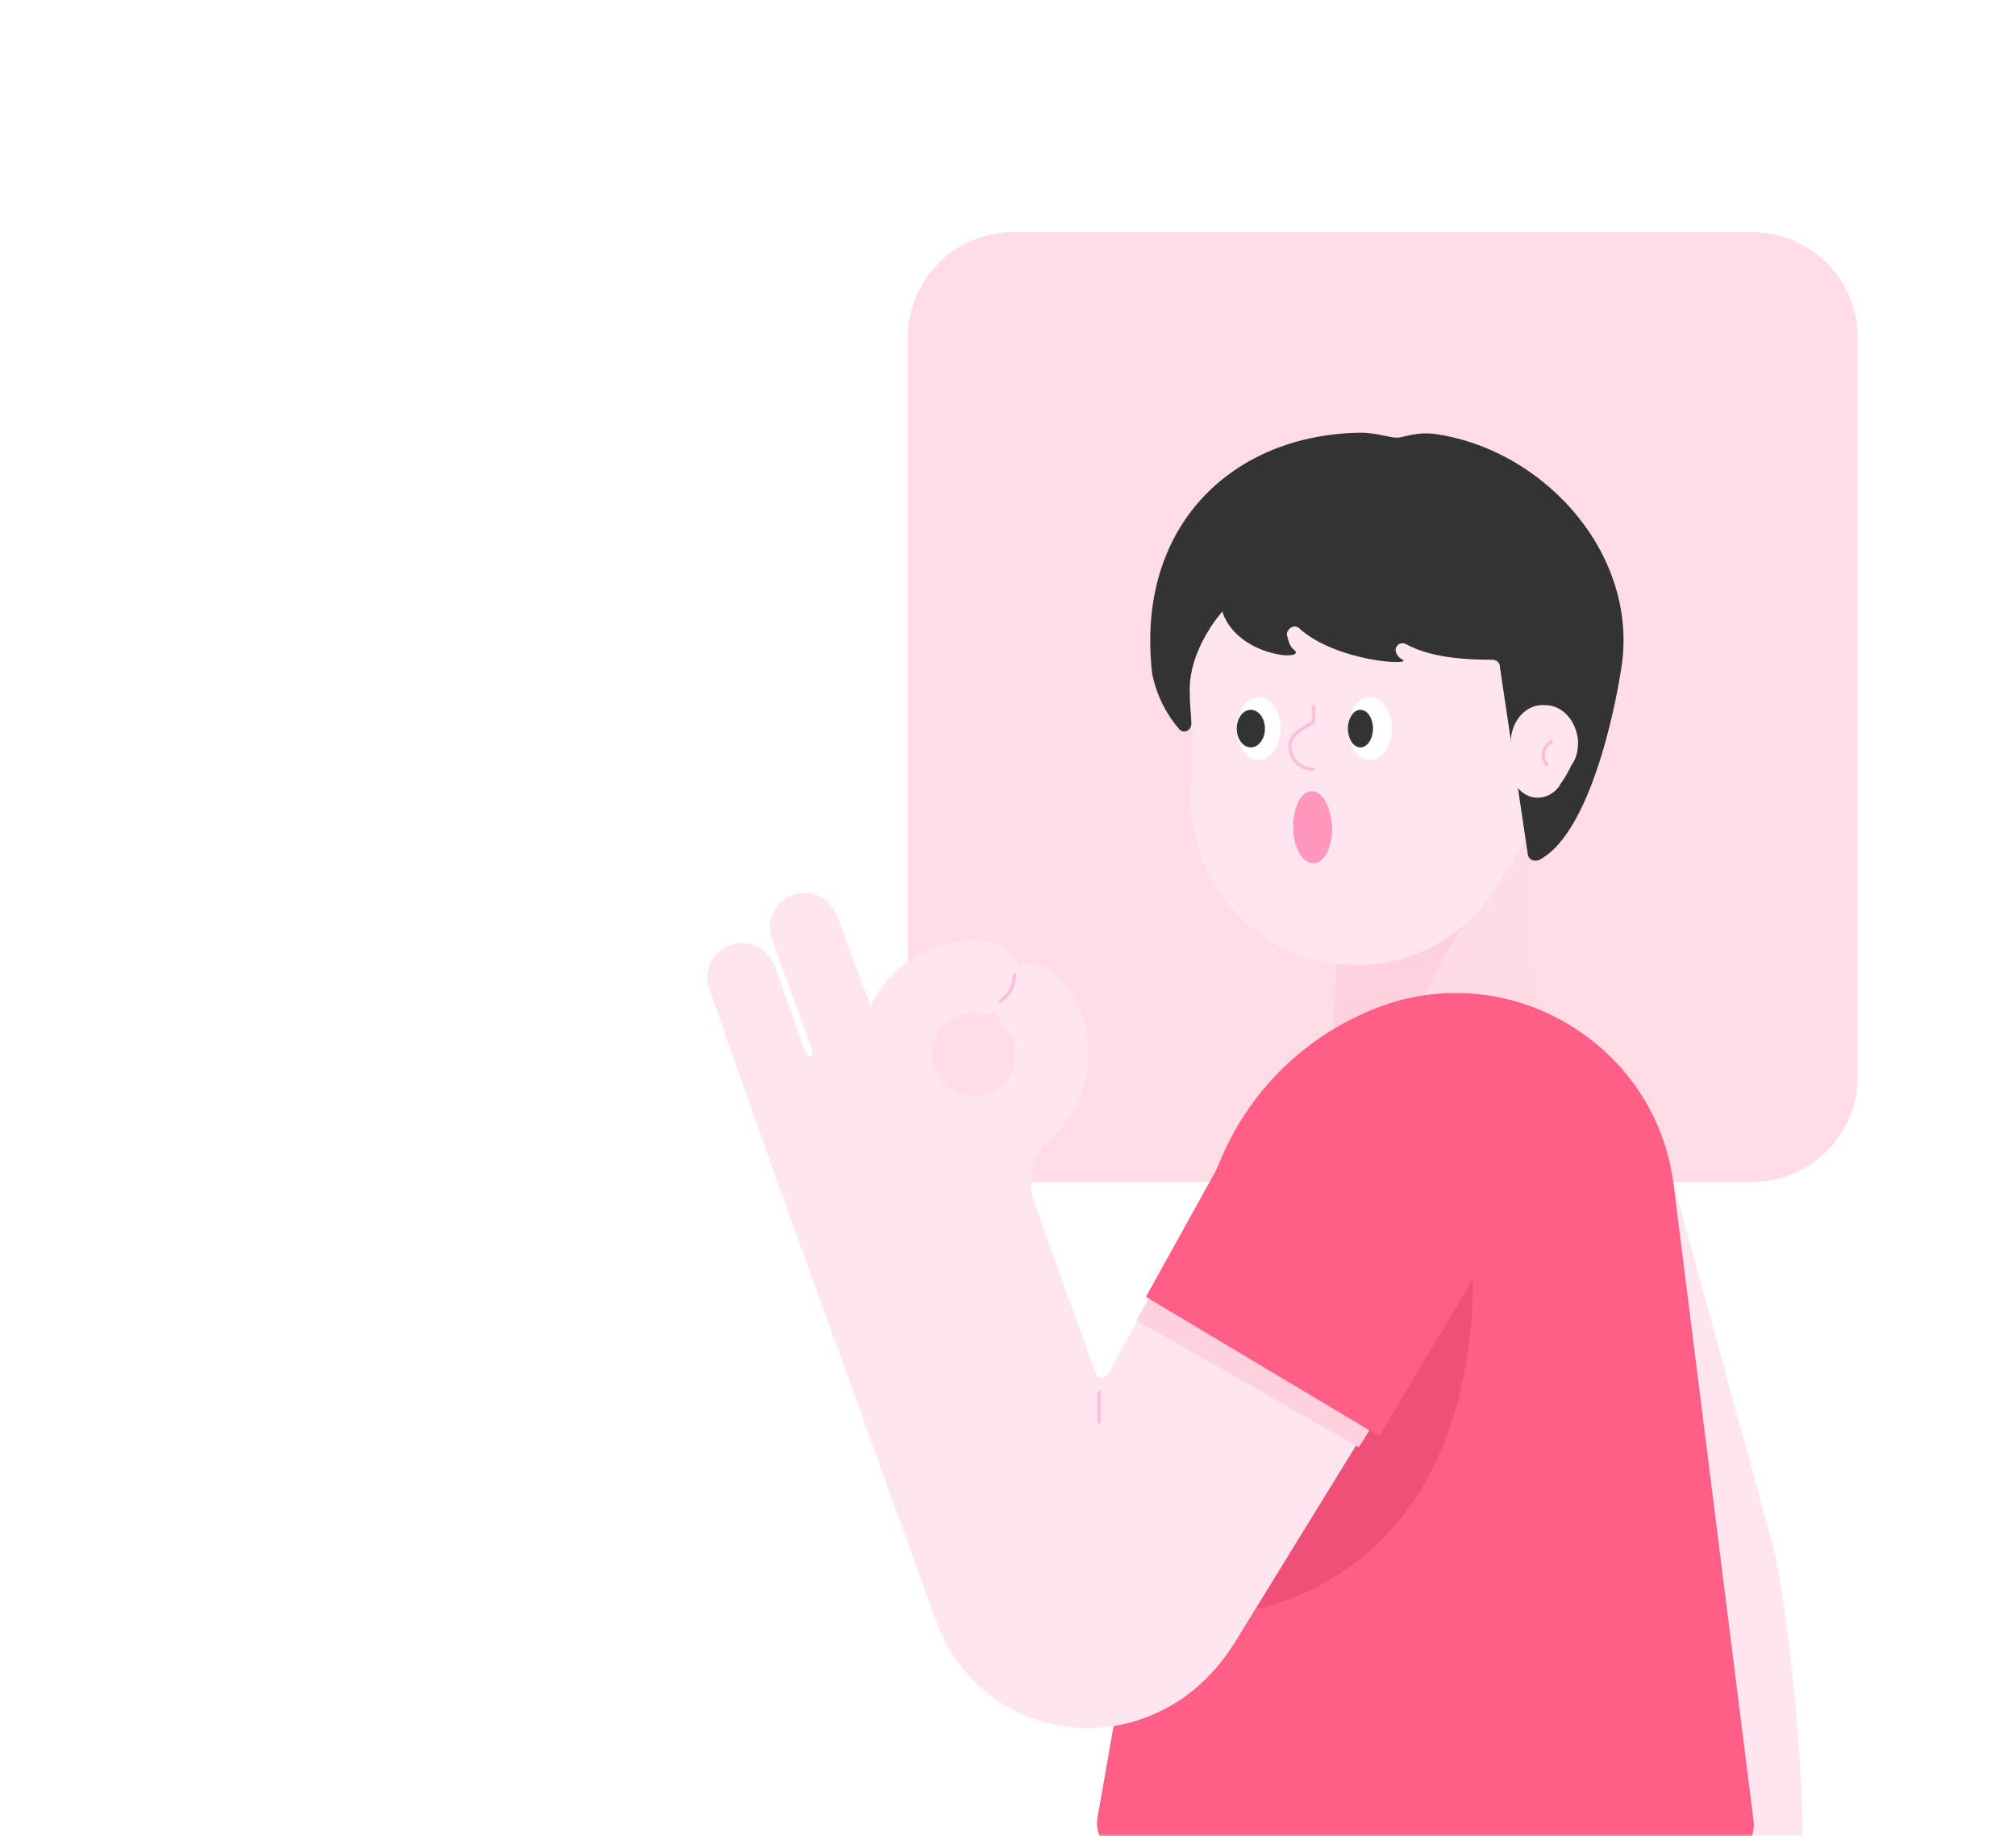 <svg width="382" height="348" viewBox="0 0 382 348" fill="none" xmlns="http://www.w3.org/2000/svg">
<mask id="mask0" mask-type="alpha" maskUnits="userSpaceOnUse" x="0" y="0" width="382" height="348">
<path d="M382 348L3.05176e-05 348L2.19259e-06 24C1.03382e-06 10.745 10.745 2.02057e-06 24 8.61793e-07L358 -2.83374e-05C371.255 -2.94962e-05 382 10.745 382 24L382 348Z" fill="#1EB4BE"/>
</mask>
<g mask="url(#mask0)">
<g filter="url(#filter0_d)">
<path d="M332 40H192C180.954 40 172 48.954 172 60V200C172 211.046 180.954 220 192 220H332C343.046 220 352 211.046 352 200V60C352 48.954 343.046 40 332 40Z" fill="#FFDCE6"/>
<path d="M289.523 146.529H256L253.033 187.766C251.55 199.633 261.043 201.413 272.91 201.413C284.777 201.413 293.973 199.633 292.787 187.766L289.523 146.529Z" fill="#FFDBE5"/>
<path d="M281.81 166.406C275.58 171.45 266.977 188.36 264.9 200.82C258.077 199.93 253.033 197.557 252.737 190.733C252.737 189.547 252.737 188.36 252.737 187.767V187.47L254.22 167.296L281.81 166.406Z" fill="#FFD0DD"/>
<path d="M225.146 123.687C224.85 101.734 242.947 83.934 265.197 84.527C284.777 85.12 301.093 101.14 302.28 121.017C302.873 129.917 300.203 138.521 295.457 145.344C291.303 151.277 287.447 157.804 283.59 164.034C277.36 174.121 265.79 180.351 252.737 178.571C240.276 176.791 229.596 167.594 226.63 155.134C225.74 151.574 225.443 148.014 225.74 144.751C226.333 138.521 225.74 132.291 225.443 126.061C225.147 125.171 225.146 124.28 225.146 123.687Z" fill="#FFE5EF"/>
<path d="M218.323 123.687C215.06 95.503 233.75 78.297 257.78 78C261.34 78 263.713 79.187 265.197 78.89C265.79 78.89 268.757 77.703 272.317 78.297C293.38 81.56 311.18 102.03 307.027 123.687C307.027 123.687 302.577 153.354 291.6 158.99C290.71 159.287 289.82 158.99 289.523 158.1L284.183 122.203C284.183 121.61 283.59 121.017 282.7 121.017C279.733 121.017 271.723 121.017 266.383 118.05C265.197 117.457 264.01 118.643 264.603 119.83C264.9 120.423 265.197 120.72 265.79 121.017C267.57 122.204 253.033 121.314 246.21 115.084C245.32 114.194 243.836 115.083 243.836 116.27C244.133 117.457 244.43 118.643 245.32 119.237C247.396 121.313 234.64 120.424 231.673 112.117V111.82C231.673 111.82 225.147 118.94 225.443 127.247C225.443 129.917 225.74 131.697 225.74 133.18C225.74 134.367 224.256 135.257 223.366 134.07C221.29 131.697 219.213 128.137 218.323 123.687Z" fill="#333333"/>
<path d="M286.26 136.74C286.26 132.587 289.226 129.323 292.786 129.62C296.05 129.62 298.72 132.587 299.016 136.443C299.016 138.223 298.72 139.707 297.83 140.893C297.236 142.08 296.643 143.267 295.753 144.453C294.863 146.233 292.786 147.42 290.71 147.123C288.633 146.827 286.853 145.047 286.26 142.673C286.26 142.08 285.963 141.487 286.26 140.893C286.26 139.707 286.26 138.52 286.26 137.333C286.26 137.037 286.26 137.037 286.26 136.74Z" fill="#FFE5EF"/>
<path d="M238.496 140.005C240.79 140.005 242.649 137.348 242.649 134.071C242.649 130.794 240.79 128.138 238.496 128.138C236.202 128.138 234.343 130.794 234.343 134.071C234.343 137.348 236.202 140.005 238.496 140.005Z" fill="white"/>
<path d="M259.56 140.005C261.854 140.005 263.713 137.348 263.713 134.071C263.713 130.794 261.854 128.138 259.56 128.138C257.266 128.138 255.406 130.794 255.406 134.071C255.406 137.348 257.266 140.005 259.56 140.005Z" fill="white"/>
<path d="M237.013 137.63C238.487 137.63 239.683 136.037 239.683 134.07C239.683 132.104 238.487 130.51 237.013 130.51C235.538 130.51 234.343 132.104 234.343 134.07C234.343 136.037 235.538 137.63 237.013 137.63Z" fill="#333333"/>
<path d="M257.78 137.63C259.091 137.63 260.153 136.037 260.153 134.07C260.153 132.104 259.091 130.51 257.78 130.51C256.469 130.51 255.406 132.104 255.406 134.07C255.406 136.037 256.469 137.63 257.78 137.63Z" fill="#333333"/>
<path d="M341.487 347.703V348H297.58C298.47 325.453 294.566 304.953 288.633 283.296L270.833 218.919L304.95 208.239C309.4 206.756 314.147 209.426 315.333 213.876L335.803 288.339C339.067 301.393 342.08 334.056 341.487 347.703Z" fill="#FFE5EF"/>
<path d="M293.974 188.359C283.59 183.316 271.427 182.723 260.45 187.173C243.244 193.996 231.08 209.126 227.817 227.519L207.94 340.55C207.347 344.407 210.313 347.967 214.17 347.967H326.014C329.871 347.967 332.837 344.703 332.244 340.847L317.114 220.4C315.334 206.456 306.731 194.589 293.974 188.359Z" fill="#FF5F87"/>
<path d="M273.8 240.278L235.233 301.392C235.233 301.392 279.14 297.238 279.14 237.312L273.8 240.278Z" fill="#F05078"/>
<path d="M248.583 145.938C246.506 145.938 245.023 148.905 245.023 152.761C245.023 156.618 246.803 159.585 248.88 159.585C250.956 159.585 252.44 156.618 252.44 152.761C252.143 148.905 250.66 145.938 248.583 145.938Z" fill="#FF97BF"/>
<path d="M293.973 136.444L293.084 137.334C292.194 138.224 292.194 140.004 293.084 140.894" stroke="#FFBED7" stroke-width="0.63" stroke-miterlimit="10" stroke-linecap="round" stroke-linejoin="round"/>
<path d="M248.88 141.783C246.507 141.783 244.43 140.003 244.43 137.333C244.43 134.96 247.693 133.477 248.88 132.883V129.917" stroke="#FFBED7" stroke-width="0.63" stroke-miterlimit="10" stroke-linecap="round" stroke-linejoin="round"/>
<path d="M266.383 199.042C253.923 195.185 240.573 200.822 234.343 212.095L210.016 256.299C209.126 257.485 207.94 257.189 207.643 256.299L196.073 224.259C194.59 219.808 195.48 215.062 199.04 211.798C205.566 206.162 207.94 196.965 204.973 188.362C204.083 185.692 202.303 183.022 200.226 180.945C198.446 178.868 195.48 178.275 193.106 179.165C192.216 176.792 190.14 174.715 187.47 174.418C183.91 173.825 180.35 174.418 177.086 175.605C171.45 177.682 167.296 181.835 164.923 186.582L158.693 169.672C157.506 166.408 153.946 164.332 150.386 165.518C146.826 166.705 145.046 170.562 146.233 173.825L153.946 195.185C153.946 195.482 153.946 195.778 153.65 196.075C153.353 196.372 153.056 196.075 152.759 195.778L146.826 179.165C145.639 175.902 142.079 173.825 138.519 175.012C134.959 176.198 133.179 180.055 134.366 183.318L140.299 200.228L146.826 218.622L177.383 303.172C183.91 321.566 205.863 329.576 223.367 318.302C227.52 315.632 231.08 311.776 233.75 307.622L276.47 238.202C286.26 224.259 280.92 206.162 266.383 199.042ZM177.086 198.448C175.603 194.295 177.68 189.845 181.833 188.362C183.02 188.065 184.206 187.768 185.69 188.065C186.876 188.362 187.766 188.065 188.656 187.768C188.953 188.658 189.546 189.548 190.14 190.438C191.03 191.328 191.326 192.218 191.92 193.108C193.403 197.262 191.326 201.712 187.173 203.195C183.02 204.678 178.57 202.305 177.086 198.448Z" fill="#FFE5EF"/>
<path d="M192.216 180.646C192.216 182.722 191.326 184.502 189.546 185.689" stroke="#FFBED7" stroke-width="0.63" stroke-miterlimit="10" stroke-linecap="round" stroke-linejoin="round"/>
<path d="M208.237 259.857V265.494" stroke="#FFBED7" stroke-width="0.63" stroke-miterlimit="10" stroke-linecap="round" stroke-linejoin="round"/>
<path d="M215.356 246.21L257.483 270.24L267.866 253.627L225.146 228.707L215.356 246.21Z" fill="#FFD0DD"/>
<path d="M281.81 215.653C279.734 207.939 274.097 201.413 266.977 198.149C254.22 194.293 239.98 199.929 233.75 211.796L217.136 241.76L261.34 268.163L278.844 238.793C282.7 231.969 283.887 223.366 281.81 215.653Z" fill="#FF5F87"/>
</g>
</g>
<defs>
<filter id="filter0_d" x="118" y="28" width="250" height="340" filterUnits="userSpaceOnUse" color-interpolation-filters="sRGB">
<feFlood flood-opacity="0" result="BackgroundImageFix"/>
<feColorMatrix in="SourceAlpha" type="matrix" values="0 0 0 0 0 0 0 0 0 0 0 0 0 0 0 0 0 0 127 0"/>
<feOffset dy="4"/>
<feGaussianBlur stdDeviation="8"/>
<feColorMatrix type="matrix" values="0 0 0 0 0 0 0 0 0 0 0 0 0 0 0 0 0 0 0.08 0"/>
<feBlend mode="normal" in2="BackgroundImageFix" result="effect1_dropShadow"/>
<feBlend mode="normal" in="SourceGraphic" in2="effect1_dropShadow" result="shape"/>
</filter>
</defs>
</svg>
